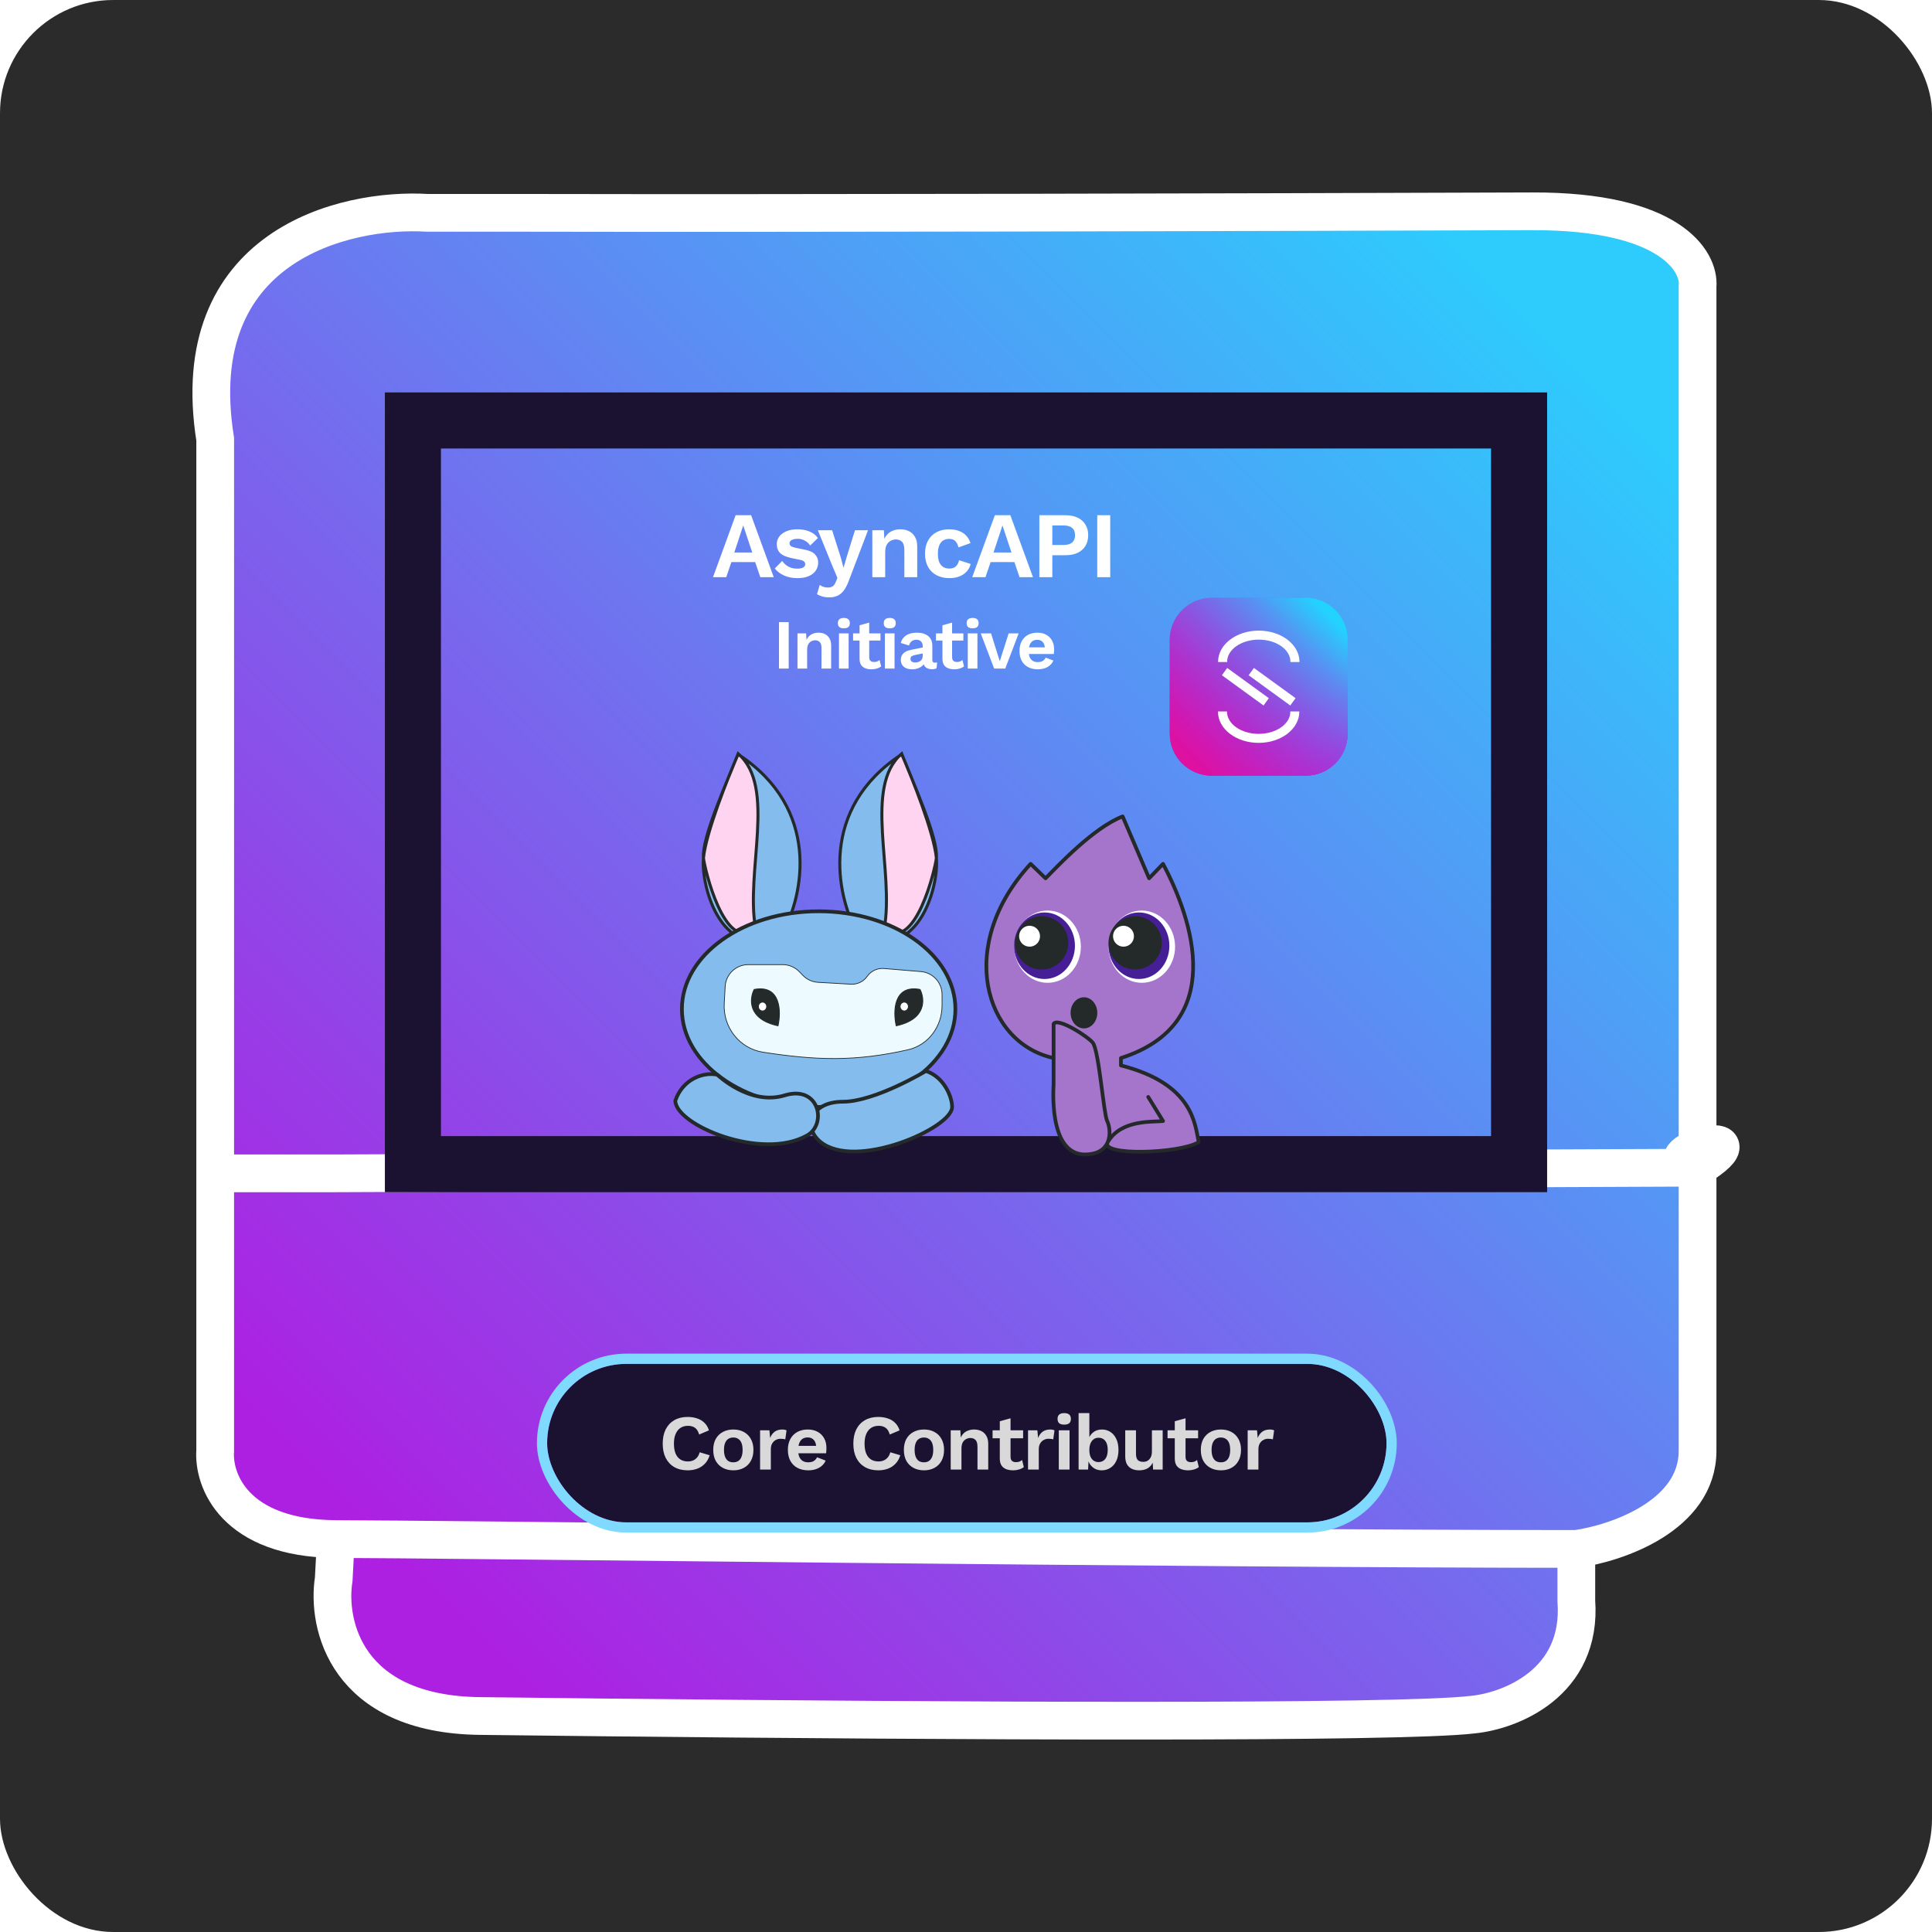 <svg width="512" height="512" viewBox="0 0 512 512" fill="none" xmlns="http://www.w3.org/2000/svg">
<rect width="512" height="512" rx="30" fill="#2B2B2B"/>
<path d="M158 411V405L163.5 408L158 411Z" stroke="black"/>
<path d="M157.573 405.067L157.5 411.067L152.037 408L157.573 405.067Z" stroke="black"/>
<path d="M157.927 411.005L158.074 405.007L163.499 408.14L157.927 411.005Z" stroke="black"/>
<path d="M113.326 56.404H139.062C209.729 56.554 326.582 56.27 406.072 56.001C442.532 55.887 450.463 69.197 449.871 75.866V309.448V384.475C449.871 401.681 428.452 408.983 417.743 410.484V424.25C419.358 446.067 400.135 453.435 390.322 454.393C387.935 454.683 383.988 454.928 378.728 455.132C336.53 456.768 209.877 455.77 127.266 454.76C91.665 454.366 86.549 430.414 88.442 418.487C88.687 414.319 88.883 410.478 88.883 407.863C62.037 407.646 56.461 392.181 57.028 384.475V310.947V116.38C48.879 65.162 91.164 55.055 113.326 56.404Z" fill="url(#paint0_linear_3861_504)"/>
<path d="M449.871 309.448C434.399 306.438 469.474 297.052 449.871 309.448ZM449.871 309.448L88.883 310.947H57.028M449.871 309.448V75.866C450.463 69.197 442.532 55.887 406.072 56.001C326.582 56.27 209.729 56.554 139.062 56.404H113.326C91.164 55.055 48.879 65.162 57.028 116.38V310.947M449.871 309.448V384.475C449.871 401.681 428.452 408.983 417.743 410.484M417.743 410.484C317.605 410.484 112.77 407.863 88.883 407.863M417.743 410.484V424.25C419.358 446.067 400.135 453.435 390.322 454.393C387.935 454.683 383.988 454.928 378.728 455.132C336.53 456.768 209.877 455.77 127.266 454.76C91.665 454.366 86.549 430.414 88.442 418.487C88.687 414.319 88.883 410.478 88.883 407.863M88.883 407.863C62.037 407.646 56.461 392.181 57.028 384.475V310.947" stroke="white" stroke-width="10"/>
<rect x="109.428" y="111.428" width="293.145" height="197.08" stroke="#1B1130" stroke-width="14.855"/>
<path d="M297.062 280.391V282.355C316.393 287.266 316.687 298.167 317.67 302.684C312.774 305.66 292.352 306.384 293.451 302.93C292.833 304.211 291.661 305.295 289.623 305.729C278.177 308.166 279.06 290.349 279.21 287.331L279.213 287.266V280.391C260.848 276.364 253.285 250.437 273.123 228.929L277.084 232.759C280.03 229.813 289.655 219.403 297.511 216.358L304.526 232.759L308.216 228.929C316.089 243.759 325.321 271.356 297.062 280.391Z" fill="#A574CB"/>
<path d="M279.213 287.266L279.213 280.391C260.848 276.364 253.285 250.437 273.123 228.929L277.084 232.759C280.03 229.813 289.655 219.403 297.511 216.358L304.526 232.759L308.216 228.929C316.089 243.759 325.321 271.356 297.062 280.391V282.355C316.393 287.266 316.687 298.167 317.67 302.684C312.661 305.729 291.401 306.416 293.562 302.684C297.126 296.529 305.728 297.414 308.216 297.087L304.288 290.703M279.213 287.266C279.074 290.081 278.091 308.184 289.623 305.729C294.973 304.59 294.355 298.972 293.412 297.087C292.469 295.201 291.259 278.59 289.623 276.364C288.452 274.793 280.244 269.47 279.213 271.356V287.266Z" stroke="#242929" stroke-width="0.982" stroke-linecap="round" stroke-linejoin="round"/>
<ellipse cx="302.588" cy="250.88" rx="8.82" ry="9.576" fill="white"/>
<ellipse cx="301.832" cy="250.628" rx="8.064" ry="8.82" fill="#461E96"/>
<ellipse cx="300.823" cy="249.872" rx="7.056" ry="7.056" fill="#242929"/>
<ellipse cx="297.736" cy="248.108" rx="2.772" ry="2.772" fill="white"/>
<ellipse cx="8.82" cy="9.576" rx="8.82" ry="9.576" transform="matrix(-1 0 0 1 286.441 241.304)" fill="white"/>
<ellipse cx="8.064" cy="8.82" rx="8.064" ry="8.82" transform="matrix(-1 0 0 1 284.872 241.808)" fill="#461E96"/>
<ellipse cx="7.056" cy="7.056" rx="7.056" ry="7.056" transform="matrix(-1 0 0 1 283.101 242.816)" fill="#242929"/>
<ellipse cx="2.772" cy="2.772" rx="2.772" ry="2.772" transform="matrix(-1 0 0 1 275.619 245.336)" fill="white"/>
<ellipse cx="287.258" cy="268.41" rx="3.536" ry="4.125" fill="#242929"/>
<path d="M195.598 199.892C217.753 214.416 212.792 237.337 207.542 246.981C191.662 256.371 185.66 235.075 186.427 227.369C187.096 220.654 192.82 206.253 195.598 199.892Z" fill="#84BCEE"/>
<path d="M195.627 199.742C205.832 208.547 197.492 230.896 200.242 246.122C191.964 252.774 186.656 229.894 186.427 227.369C185.954 222.146 192.378 207.879 195.627 199.742Z" fill="#FFD4F0"/>
<path d="M186.427 227.369C185.66 235.075 191.662 256.371 207.542 246.981C212.792 237.337 217.753 214.416 195.598 199.892C192.82 206.253 187.096 220.654 186.427 227.369ZM186.427 227.369C186.656 229.894 191.964 252.774 200.242 246.122C197.492 230.896 205.832 208.547 195.627 199.742C192.378 207.879 185.954 222.146 186.427 227.369Z" stroke="#242929" stroke-width="0.795"/>
<path d="M238.977 199.892C216.822 214.416 221.783 237.337 227.032 246.981C242.913 256.371 248.915 235.075 248.147 227.369C247.479 220.654 241.755 206.253 238.977 199.892Z" fill="#84BCEE"/>
<path d="M238.948 199.742C228.743 208.547 237.083 230.896 234.333 246.122C242.611 252.774 247.918 229.894 248.147 227.369C248.621 222.146 242.197 207.879 238.948 199.742Z" fill="#FFD4F0"/>
<path d="M248.147 227.369C248.915 235.075 242.913 256.371 227.032 246.981C221.783 237.337 216.822 214.416 238.977 199.892C241.755 206.253 247.479 220.654 248.147 227.369ZM248.147 227.369C247.918 229.894 242.611 252.774 234.333 246.122C237.083 230.896 228.743 208.547 238.948 199.742C242.197 207.879 248.621 222.146 248.147 227.369Z" stroke="#242929" stroke-width="0.795"/>
<ellipse cx="36.239" cy="25.927" rx="36.239" ry="25.927" transform="matrix(-1 0 0 1 253.189 241.5)" fill="#84BCEE" stroke="#242929" stroke-width="0.982"/>
<path d="M249.654 263.566C249.654 260.389 247.218 257.742 244.052 257.478L234.26 256.662C232.516 256.517 230.826 257.307 229.819 258.737V258.737C228.838 260.13 227.208 260.918 225.507 260.822L216.807 260.327C215.27 260.24 213.823 259.575 212.754 258.467L211.835 257.512C210.683 256.317 209.095 255.642 207.435 255.642H198.279C195.036 255.642 192.358 258.176 192.179 261.414L191.928 265.943C191.579 272.25 195.978 277.882 202.22 278.847C216.109 280.995 226.609 281.386 240.638 278.197C246.034 276.97 249.654 272.013 249.654 266.48V263.566Z" fill="#EDFAFF" stroke="#242929" stroke-width="0.196"/>
<path d="M206.179 271.844C207.022 268.074 206.938 260.873 199.861 262.223C198.598 264.699 198.092 270.089 206.179 271.844Z" fill="#242929" stroke="#242929" stroke-width="0.236"/>
<ellipse cx="1.106" cy="1.182" rx="1.106" ry="1.182" transform="matrix(-1 0 0 1 203.188 265.562)" fill="white" stroke="#242929" stroke-width="0.236"/>
<path d="M237.506 271.844C236.664 268.074 236.748 260.873 243.824 262.223C245.088 264.699 245.593 270.089 237.506 271.844Z" fill="#242929" stroke="#242929" stroke-width="0.236"/>
<ellipse cx="239.637" cy="266.743" rx="1.106" ry="1.182" fill="white" stroke="#242929" stroke-width="0.236"/>
<path d="M217.387 302.58C226.695 310.247 252.32 298.965 252.319 293.367C252.319 290.605 250.095 285.339 245.377 283.828C245.377 283.828 231.9 291.966 223.357 291.966C214.814 291.966 212.688 298.709 217.387 302.58Z" fill="#84BCEE" stroke="#242929" stroke-width="0.982" stroke-linejoin="round"/>
<path d="M213.9 300.899C201.751 307.732 178.969 298.069 178.969 291.685C180.914 285.989 186.356 284.025 190.087 284.811C190.087 284.811 198.702 293.109 207.931 290.285C217.16 287.461 219.208 297.914 213.9 300.899Z" fill="#84BCEE" stroke="#242929" stroke-width="0.982" stroke-linejoin="round"/>
<path d="M205.053 152.964H201.494L200.125 148.957H193.828L192.46 152.964H188.95L194.948 136.537H199.055L205.053 152.964ZM194.6 146.418H199.354L196.964 139.25L194.6 146.418ZM211.3 153.213C210.039 153.213 208.885 152.989 207.84 152.541C206.811 152.093 205.973 151.462 205.326 150.649L207.293 148.658C207.691 149.255 208.222 149.745 208.885 150.126C209.549 150.508 210.337 150.699 211.25 150.699C211.897 150.699 212.411 150.608 212.793 150.425C213.191 150.226 213.39 149.919 213.39 149.504C213.39 149.239 213.299 149.015 213.117 148.832C212.934 148.633 212.569 148.475 212.021 148.359L209.831 147.911C208.388 147.613 207.359 147.165 206.745 146.567C206.148 145.953 205.849 145.165 205.849 144.203C205.849 143.522 206.048 142.884 206.446 142.286C206.861 141.689 207.475 141.208 208.288 140.843C209.101 140.461 210.113 140.27 211.325 140.27C212.569 140.27 213.647 140.469 214.56 140.868C215.489 141.249 216.219 141.822 216.75 142.585L214.709 144.576C214.344 143.995 213.863 143.556 213.266 143.257C212.685 142.942 212.071 142.784 211.424 142.784C210.959 142.784 210.561 142.834 210.229 142.933C209.898 143.033 209.649 143.174 209.483 143.357C209.317 143.522 209.234 143.738 209.234 144.004C209.234 144.269 209.35 144.501 209.582 144.701C209.815 144.883 210.238 145.041 210.852 145.173L213.39 145.696C214.618 145.945 215.498 146.368 216.029 146.965C216.559 147.546 216.825 148.251 216.825 149.081C216.825 149.877 216.609 150.591 216.178 151.221C215.763 151.835 215.141 152.325 214.311 152.69C213.498 153.038 212.494 153.213 211.3 153.213ZM230.033 140.519L225.006 153.735C224.608 154.864 224.16 155.76 223.662 156.423C223.181 157.087 222.616 157.568 221.969 157.867C221.339 158.165 220.584 158.315 219.704 158.315C219.057 158.315 218.46 158.232 217.912 158.066C217.382 157.917 216.917 157.717 216.519 157.469L217.24 155.005C217.556 155.253 217.888 155.428 218.236 155.527C218.584 155.643 218.983 155.701 219.431 155.701C219.895 155.701 220.294 155.602 220.625 155.403C220.974 155.204 221.264 154.805 221.496 154.208L221.92 153.138L220.551 149.902L216.743 140.519H220.526L222.89 147.986L223.537 150.475L224.309 147.837L226.574 140.519H230.033ZM231.176 152.964V140.519H234.237L234.436 144.253L234.013 143.854C234.212 143.041 234.527 142.369 234.959 141.838C235.39 141.307 235.913 140.917 236.527 140.669C237.157 140.403 237.846 140.27 238.593 140.27C239.455 140.27 240.219 140.436 240.882 140.768C241.563 141.1 242.094 141.606 242.475 142.286C242.874 142.95 243.073 143.788 243.073 144.8V152.964H239.663V145.771C239.663 144.709 239.455 143.979 239.041 143.581C238.626 143.166 238.087 142.958 237.423 142.958C236.958 142.958 236.502 143.074 236.054 143.307C235.623 143.522 235.266 143.879 234.984 144.377C234.718 144.875 234.586 145.538 234.586 146.368V152.964H231.176ZM251.489 140.27C252.6 140.27 253.538 140.436 254.301 140.768C255.081 141.083 255.703 141.523 256.168 142.087C256.649 142.635 256.989 143.249 257.188 143.929L254.002 145.074C253.836 144.327 253.554 143.763 253.156 143.381C252.758 143 252.219 142.809 251.538 142.809C250.908 142.809 250.369 142.958 249.921 143.257C249.473 143.539 249.132 143.979 248.9 144.576C248.668 145.157 248.552 145.887 248.552 146.766C248.552 147.646 248.668 148.376 248.9 148.957C249.149 149.537 249.497 149.969 249.945 150.251C250.41 150.533 250.949 150.674 251.563 150.674C252.061 150.674 252.484 150.591 252.833 150.425C253.181 150.242 253.463 149.985 253.679 149.653C253.911 149.322 254.069 148.923 254.152 148.459L257.238 149.454C257.055 150.201 256.715 150.856 256.217 151.421C255.72 151.985 255.081 152.424 254.301 152.74C253.521 153.055 252.617 153.213 251.588 153.213C250.311 153.213 249.182 152.955 248.203 152.441C247.224 151.927 246.469 151.188 245.938 150.226C245.407 149.264 245.142 148.102 245.142 146.741C245.142 145.381 245.407 144.219 245.938 143.257C246.469 142.295 247.216 141.556 248.178 141.042C249.141 140.528 250.244 140.27 251.489 140.27ZM273.751 152.964H270.191L268.823 148.957H262.526L261.157 152.964H257.647L263.646 136.537H267.752L273.751 152.964ZM263.297 146.418H268.051L265.662 139.25L263.297 146.418ZM282.335 136.537C283.596 136.537 284.674 136.753 285.57 137.184C286.466 137.599 287.155 138.205 287.636 139.001C288.134 139.781 288.383 140.727 288.383 141.838C288.383 142.95 288.134 143.904 287.636 144.701C287.155 145.48 286.466 146.086 285.57 146.517C284.674 146.932 283.596 147.14 282.335 147.14H278.875V152.964H275.44V136.537H282.335ZM281.812 144.427C282.841 144.427 283.612 144.211 284.127 143.78C284.641 143.332 284.898 142.685 284.898 141.838C284.898 140.976 284.641 140.328 284.127 139.897C283.612 139.466 282.841 139.25 281.812 139.25H278.875V144.427H281.812ZM294.219 136.537V152.964H290.784V136.537H294.219Z" fill="white"/>
<path d="M209.015 164.866V177.186H206.439V164.866H209.015ZM211.342 177.186V167.853H213.638L213.787 170.653L213.47 170.354C213.619 169.744 213.856 169.24 214.179 168.842C214.503 168.444 214.895 168.151 215.355 167.965C215.828 167.765 216.344 167.666 216.904 167.666C217.552 167.666 218.124 167.79 218.622 168.039C219.132 168.288 219.53 168.668 219.816 169.178C220.115 169.676 220.264 170.304 220.264 171.063V177.186H217.707V171.791C217.707 170.995 217.552 170.447 217.24 170.149C216.929 169.837 216.525 169.682 216.027 169.682C215.679 169.682 215.336 169.769 215 169.943C214.677 170.105 214.409 170.373 214.198 170.746C213.999 171.119 213.899 171.617 213.899 172.239V177.186H211.342ZM223.627 166.509C223.092 166.509 222.694 166.397 222.432 166.173C222.171 165.936 222.04 165.594 222.04 165.146C222.04 164.685 222.171 164.343 222.432 164.119C222.694 163.883 223.092 163.765 223.627 163.765C224.162 163.765 224.56 163.883 224.822 164.119C225.083 164.343 225.214 164.685 225.214 165.146C225.214 165.594 225.083 165.936 224.822 166.173C224.56 166.397 224.162 166.509 223.627 166.509ZM224.896 167.853V177.186H222.339V167.853H224.896ZM230.351 164.997V174.143C230.351 174.591 230.463 174.921 230.687 175.133C230.924 175.332 231.241 175.431 231.639 175.431C231.95 175.431 232.224 175.388 232.461 175.301C232.697 175.201 232.909 175.07 233.095 174.909L233.506 176.607C233.207 176.844 232.834 177.03 232.386 177.167C231.938 177.304 231.465 177.373 230.967 177.373C230.345 177.373 229.791 177.279 229.306 177.093C228.833 176.906 228.46 176.607 228.186 176.197C227.925 175.786 227.794 175.238 227.794 174.554V165.706L230.351 164.997ZM233.338 167.853V169.757H226.077V167.853H233.338ZM235.796 166.509C235.261 166.509 234.863 166.397 234.601 166.173C234.34 165.936 234.209 165.594 234.209 165.146C234.209 164.685 234.34 164.343 234.601 164.119C234.863 163.883 235.261 163.765 235.796 163.765C236.331 163.765 236.729 163.883 236.991 164.119C237.252 164.343 237.383 164.685 237.383 165.146C237.383 165.594 237.252 165.936 236.991 166.173C236.729 166.397 236.331 166.509 235.796 166.509ZM237.065 167.853V177.186H234.508V167.853H237.065ZM244.536 171.231C244.536 170.696 244.381 170.279 244.07 169.981C243.771 169.682 243.373 169.533 242.875 169.533C242.415 169.533 242.01 169.651 241.662 169.887C241.313 170.124 241.058 170.516 240.896 171.063L238.712 170.391C238.924 169.57 239.384 168.91 240.094 168.413C240.815 167.915 241.78 167.666 242.987 167.666C243.808 167.666 244.524 167.797 245.134 168.058C245.743 168.307 246.216 168.686 246.552 169.197C246.901 169.707 247.075 170.348 247.075 171.119V174.909C247.075 175.381 247.299 175.618 247.747 175.618C247.959 175.618 248.158 175.587 248.344 175.525L248.195 177.111C247.871 177.273 247.467 177.354 246.982 177.354C246.546 177.354 246.154 177.279 245.806 177.13C245.457 176.981 245.183 176.757 244.984 176.458C244.785 176.147 244.686 175.761 244.686 175.301V175.226L245.134 175.151C245.059 175.624 244.854 176.029 244.518 176.365C244.182 176.688 243.771 176.937 243.286 177.111C242.813 177.285 242.321 177.373 241.811 177.373C241.176 177.373 240.629 177.279 240.168 177.093C239.708 176.893 239.353 176.607 239.104 176.234C238.855 175.861 238.731 175.4 238.731 174.853C238.731 174.156 238.955 173.589 239.403 173.154C239.851 172.706 240.492 172.401 241.326 172.239L244.835 171.53L244.816 173.117L242.576 173.565C242.153 173.652 241.83 173.77 241.606 173.919C241.394 174.056 241.288 174.286 241.288 174.61C241.288 174.921 241.4 175.157 241.624 175.319C241.861 175.481 242.141 175.562 242.464 175.562C242.726 175.562 242.981 175.531 243.23 175.469C243.479 175.406 243.703 175.307 243.902 175.17C244.101 175.033 244.256 174.846 244.368 174.61C244.48 174.373 244.536 174.087 244.536 173.751V171.231ZM252.315 164.997V174.143C252.315 174.591 252.427 174.921 252.651 175.133C252.887 175.332 253.204 175.431 253.603 175.431C253.914 175.431 254.187 175.388 254.424 175.301C254.66 175.201 254.872 175.07 255.059 174.909L255.469 176.607C255.171 176.844 254.797 177.03 254.349 177.167C253.901 177.304 253.428 177.373 252.931 177.373C252.308 177.373 251.755 177.279 251.269 177.093C250.796 176.906 250.423 176.607 250.149 176.197C249.888 175.786 249.757 175.238 249.757 174.554V165.706L252.315 164.997ZM255.301 167.853V169.757H248.04V167.853H255.301ZM257.759 166.509C257.224 166.509 256.826 166.397 256.565 166.173C256.303 165.936 256.173 165.594 256.173 165.146C256.173 164.685 256.303 164.343 256.565 164.119C256.826 163.883 257.224 163.765 257.759 163.765C258.294 163.765 258.693 163.883 258.954 164.119C259.215 164.343 259.346 164.685 259.346 165.146C259.346 165.594 259.215 165.936 258.954 166.173C258.693 166.397 258.294 166.509 257.759 166.509ZM259.029 167.853V177.186H256.471V167.853H259.029ZM267.302 167.853H269.953L266.406 177.186H263.457L259.91 167.853H262.636L264.95 175.226L267.302 167.853ZM275.031 177.373C274.048 177.373 273.189 177.18 272.455 176.794C271.733 176.408 271.173 175.854 270.775 175.133C270.377 174.411 270.178 173.54 270.178 172.519C270.178 171.499 270.377 170.628 270.775 169.906C271.173 169.184 271.727 168.63 272.436 168.245C273.158 167.859 273.979 167.666 274.9 167.666C275.846 167.666 276.649 167.859 277.308 168.245C277.968 168.618 278.472 169.134 278.82 169.794C279.169 170.441 279.343 171.181 279.343 172.015C279.343 172.264 279.337 172.501 279.324 172.725C279.312 172.949 279.293 173.148 279.268 173.322H271.82V171.549H278.148L276.916 171.997C276.916 171.213 276.736 170.609 276.375 170.186C276.027 169.763 275.529 169.551 274.882 169.551C274.409 169.551 273.998 169.663 273.65 169.887C273.314 170.111 273.059 170.447 272.884 170.895C272.71 171.331 272.623 171.885 272.623 172.557C272.623 173.216 272.716 173.764 272.903 174.199C273.102 174.622 273.376 174.94 273.724 175.151C274.085 175.363 274.515 175.469 275.012 175.469C275.56 175.469 276.002 175.363 276.338 175.151C276.674 174.94 276.935 174.647 277.122 174.274L279.156 175.058C278.957 175.543 278.652 175.96 278.242 176.309C277.843 176.657 277.364 176.925 276.804 177.111C276.257 177.285 275.666 177.373 275.031 177.373Z" fill="white"/>
<g filter="url(#filter0_d_3861_504)">
<path d="M345.998 131H321.152C314.993 131 310 135.993 310 142.152V166.998C310 173.157 314.993 178.15 321.152 178.15H345.998C352.157 178.15 357.15 173.157 357.15 166.998V142.152C357.15 135.993 352.157 131 345.998 131Z" fill="url(#paint1_linear_3861_504)"/>
<path d="M345.998 131H321.152C314.993 131 310 135.993 310 142.152V166.998C310 173.157 314.993 178.15 321.152 178.15H345.998C352.157 178.15 357.15 173.157 357.15 166.998V142.152C357.15 135.993 352.157 131 345.998 131Z" fill="url(#paint2_linear_3861_504)"/>
<path d="M345.998 131H321.152C314.993 131 310 135.993 310 142.152V166.998C310 173.157 314.993 178.15 321.152 178.15H345.998C352.157 178.15 357.15 173.157 357.15 166.998V142.152C357.15 135.993 352.157 131 345.998 131Z" fill="url(#paint3_linear_3861_504)"/>
<path d="M345.998 131H321.152C314.993 131 310 135.993 310 142.152V166.998C310 173.157 314.993 178.15 321.152 178.15H345.998C352.157 178.15 357.15 173.157 357.15 166.998V142.152C357.15 135.993 352.157 131 345.998 131Z" fill="url(#paint4_linear_3861_504)"/>
<path d="M325.219 149.593L323.816 151.527L334.776 159.482L334.851 159.537L336.254 157.603L325.294 149.648L325.219 149.593Z" fill="white"/>
<path d="M332.379 149.648L332.304 149.593L330.901 151.527L341.861 159.482L341.936 159.537L343.339 157.603L332.379 149.648Z" fill="white"/>
<path d="M333.584 139.696C327.642 139.696 322.809 143.39 322.809 147.928V148.021H325.205V147.928C325.205 144.707 328.97 142.085 333.591 142.085C338.211 142.085 341.977 144.707 341.977 147.928V148.021H344.373V147.928C344.359 143.39 339.526 139.696 333.584 139.696Z" fill="white"/>
<path d="M341.95 161.216C341.95 164.437 338.185 167.059 333.561 167.059C328.936 167.059 325.175 164.437 325.175 161.216V161.124H322.779V161.216C322.779 165.755 327.612 169.448 333.554 169.448C339.496 169.448 344.329 165.755 344.329 161.216V161.124H341.933L341.95 161.216Z" fill="white"/>
</g>
<g filter="url(#filter1_d_3861_504)">
<rect x="145" y="342" width="222.444" height="42" rx="21" fill="#1B1130"/>
<rect x="143.645" y="340.645" width="225.154" height="44.71" rx="22.355" stroke="#80D9FF" stroke-width="2.71"/>
<path d="M188.066 366.213C187.802 367.101 187.386 367.843 186.817 368.44C186.249 369.036 185.576 369.48 184.799 369.771C184.023 370.062 183.17 370.208 182.24 370.208C180.881 370.208 179.702 369.924 178.703 369.355C177.718 368.786 176.956 367.975 176.415 366.921C175.888 365.867 175.624 364.604 175.624 363.134C175.624 361.664 175.888 360.402 176.415 359.347C176.956 358.293 177.718 357.482 178.703 356.913C179.702 356.345 180.867 356.06 182.199 356.06C183.142 356.06 183.995 356.192 184.758 356.456C185.521 356.705 186.166 357.094 186.693 357.621C187.234 358.148 187.629 358.813 187.879 359.618L185.278 360.721C185.042 359.888 184.681 359.299 184.196 358.952C183.71 358.592 183.086 358.411 182.323 358.411C181.574 358.411 180.916 358.592 180.347 358.952C179.792 359.313 179.362 359.847 179.057 360.554C178.752 361.248 178.599 362.108 178.599 363.134C178.599 364.147 178.738 365.007 179.015 365.714C179.307 366.421 179.73 366.955 180.284 367.316C180.839 367.677 181.519 367.857 182.323 367.857C183.072 367.857 183.717 367.656 184.258 367.254C184.813 366.851 185.202 366.241 185.423 365.423L188.066 366.213ZM194.341 359.389C195.395 359.389 196.318 359.604 197.108 360.034C197.913 360.464 198.537 361.081 198.981 361.886C199.439 362.69 199.667 363.661 199.667 364.799C199.667 365.922 199.439 366.893 198.981 367.711C198.537 368.516 197.913 369.133 197.108 369.563C196.318 369.993 195.395 370.208 194.341 370.208C193.301 370.208 192.378 369.993 191.574 369.563C190.769 369.133 190.138 368.516 189.681 367.711C189.237 366.893 189.015 365.922 189.015 364.799C189.015 363.661 189.237 362.69 189.681 361.886C190.138 361.081 190.769 360.464 191.574 360.034C192.378 359.604 193.301 359.389 194.341 359.389ZM194.341 361.511C193.814 361.511 193.363 361.636 192.989 361.886C192.628 362.122 192.351 362.482 192.157 362.968C191.962 363.453 191.865 364.063 191.865 364.799C191.865 365.534 191.962 366.144 192.157 366.629C192.351 367.115 192.628 367.483 192.989 367.732C193.363 367.968 193.814 368.086 194.341 368.086C194.854 368.086 195.291 367.968 195.652 367.732C196.026 367.483 196.311 367.115 196.505 366.629C196.699 366.144 196.796 365.534 196.796 364.799C196.796 364.063 196.699 363.453 196.505 362.968C196.311 362.482 196.026 362.122 195.652 361.886C195.291 361.636 194.854 361.511 194.341 361.511ZM201.428 370V359.597H203.904L204.091 361.636C204.369 360.915 204.771 360.36 205.298 359.972C205.839 359.583 206.512 359.389 207.316 359.389C207.552 359.389 207.767 359.41 207.961 359.452C208.155 359.493 208.315 359.549 208.44 359.618L208.107 362.011C207.968 361.955 207.795 361.914 207.587 361.886C207.393 361.858 207.136 361.844 206.817 361.844C206.401 361.844 205.999 361.948 205.61 362.156C205.222 362.35 204.903 362.656 204.653 363.072C204.403 363.474 204.279 363.987 204.279 364.611V370H201.428ZM214.205 370.208C213.109 370.208 212.152 369.993 211.334 369.563C210.53 369.133 209.905 368.516 209.461 367.711C209.018 366.907 208.796 365.936 208.796 364.799C208.796 363.661 209.018 362.69 209.461 361.886C209.905 361.081 210.523 360.464 211.313 360.034C212.118 359.604 213.033 359.389 214.06 359.389C215.114 359.389 216.008 359.604 216.743 360.034C217.479 360.45 218.04 361.026 218.429 361.761C218.817 362.482 219.011 363.308 219.011 364.237C219.011 364.514 219.004 364.778 218.99 365.027C218.977 365.277 218.956 365.499 218.928 365.693H210.627V363.717H217.68L216.307 364.216C216.307 363.342 216.105 362.669 215.703 362.198C215.315 361.726 214.76 361.49 214.039 361.49C213.512 361.49 213.054 361.615 212.666 361.865C212.291 362.115 212.007 362.489 211.813 362.988C211.618 363.474 211.521 364.091 211.521 364.84C211.521 365.575 211.625 366.186 211.833 366.671C212.055 367.143 212.36 367.496 212.749 367.732C213.151 367.968 213.63 368.086 214.184 368.086C214.795 368.086 215.287 367.968 215.662 367.732C216.036 367.496 216.327 367.17 216.535 366.754L218.803 367.628C218.581 368.169 218.241 368.634 217.784 369.022C217.34 369.411 216.806 369.709 216.182 369.917C215.571 370.111 214.913 370.208 214.205 370.208ZM238.585 366.213C238.321 367.101 237.905 367.843 237.336 368.44C236.768 369.036 236.095 369.48 235.318 369.771C234.541 370.062 233.688 370.208 232.759 370.208C231.4 370.208 230.221 369.924 229.222 369.355C228.237 368.786 227.474 367.975 226.933 366.921C226.406 365.867 226.143 364.604 226.143 363.134C226.143 361.664 226.406 360.402 226.933 359.347C227.474 358.293 228.237 357.482 229.222 356.913C230.221 356.345 231.386 356.06 232.717 356.06C233.661 356.06 234.514 356.192 235.276 356.456C236.039 356.705 236.684 357.094 237.211 357.621C237.752 358.148 238.148 358.813 238.397 359.618L235.797 360.721C235.561 359.888 235.2 359.299 234.715 358.952C234.229 358.592 233.605 358.411 232.842 358.411C232.093 358.411 231.434 358.592 230.866 358.952C230.311 359.313 229.881 359.847 229.576 360.554C229.271 361.248 229.118 362.108 229.118 363.134C229.118 364.147 229.257 365.007 229.534 365.714C229.825 366.421 230.248 366.955 230.803 367.316C231.358 367.677 232.038 367.857 232.842 367.857C233.591 367.857 234.236 367.656 234.777 367.254C235.332 366.851 235.72 366.241 235.942 365.423L238.585 366.213ZM244.86 359.389C245.914 359.389 246.836 359.604 247.627 360.034C248.432 360.464 249.056 361.081 249.5 361.886C249.957 362.69 250.186 363.661 250.186 364.799C250.186 365.922 249.957 366.893 249.5 367.711C249.056 368.516 248.432 369.133 247.627 369.563C246.836 369.993 245.914 370.208 244.86 370.208C243.82 370.208 242.897 369.993 242.093 369.563C241.288 369.133 240.657 368.516 240.199 367.711C239.756 366.893 239.534 365.922 239.534 364.799C239.534 363.661 239.756 362.69 240.199 361.886C240.657 361.081 241.288 360.464 242.093 360.034C242.897 359.604 243.82 359.389 244.86 359.389ZM244.86 361.511C244.333 361.511 243.882 361.636 243.508 361.886C243.147 362.122 242.87 362.482 242.675 362.968C242.481 363.453 242.384 364.063 242.384 364.799C242.384 365.534 242.481 366.144 242.675 366.629C242.87 367.115 243.147 367.483 243.508 367.732C243.882 367.968 244.333 368.086 244.86 368.086C245.373 368.086 245.81 367.968 246.171 367.732C246.545 367.483 246.83 367.115 247.024 366.629C247.218 366.144 247.315 365.534 247.315 364.799C247.315 364.063 247.218 363.453 247.024 362.968C246.83 362.482 246.545 362.122 246.171 361.886C245.81 361.636 245.373 361.511 244.86 361.511ZM251.947 370V359.597H254.506L254.673 362.718L254.319 362.385C254.485 361.705 254.749 361.144 255.109 360.7C255.47 360.256 255.907 359.93 256.42 359.722C256.947 359.5 257.523 359.389 258.147 359.389C258.868 359.389 259.506 359.528 260.061 359.805C260.63 360.083 261.074 360.506 261.393 361.074C261.726 361.629 261.892 362.33 261.892 363.176V370H259.042V363.987C259.042 363.099 258.868 362.489 258.522 362.156C258.175 361.809 257.724 361.636 257.169 361.636C256.781 361.636 256.399 361.733 256.025 361.927C255.664 362.108 255.366 362.406 255.13 362.822C254.908 363.238 254.797 363.793 254.797 364.486V370H251.947ZM267.806 356.414V366.609C267.806 367.108 267.931 367.476 268.18 367.711C268.444 367.933 268.798 368.044 269.241 368.044C269.588 368.044 269.893 367.996 270.157 367.899C270.42 367.788 270.656 367.642 270.864 367.462L271.322 369.355C270.989 369.619 270.573 369.827 270.074 369.979C269.574 370.132 269.047 370.208 268.492 370.208C267.799 370.208 267.182 370.104 266.641 369.896C266.114 369.688 265.697 369.355 265.392 368.897C265.101 368.44 264.955 367.829 264.955 367.066V357.205L267.806 356.414ZM271.135 359.597V361.719H263.041V359.597H271.135ZM272.439 370V359.597H274.915L275.102 361.636C275.38 360.915 275.782 360.36 276.309 359.972C276.85 359.583 277.522 359.389 278.327 359.389C278.563 359.389 278.778 359.41 278.972 359.452C279.166 359.493 279.326 359.549 279.45 359.618L279.118 362.011C278.979 361.955 278.806 361.914 278.597 361.886C278.403 361.858 278.147 361.844 277.828 361.844C277.412 361.844 277.009 361.948 276.621 362.156C276.233 362.35 275.914 362.656 275.664 363.072C275.414 363.474 275.289 363.987 275.289 364.611V370H272.439ZM282.028 358.099C281.431 358.099 280.988 357.974 280.696 357.725C280.405 357.461 280.259 357.08 280.259 356.58C280.259 356.067 280.405 355.686 280.696 355.436C280.988 355.172 281.431 355.041 282.028 355.041C282.624 355.041 283.068 355.172 283.359 355.436C283.651 355.686 283.796 356.067 283.796 356.58C283.796 357.08 283.651 357.461 283.359 357.725C283.068 357.974 282.624 358.099 282.028 358.099ZM283.443 359.597V370H280.592V359.597H283.443ZM291.957 370.208C291.319 370.208 290.736 370.076 290.209 369.813C289.696 369.535 289.266 369.161 288.919 368.689C288.586 368.204 288.357 367.663 288.233 367.066L288.524 366.692L288.357 370H285.84V355.041H288.69V362.531L288.42 362.094C288.642 361.317 289.065 360.672 289.689 360.159C290.313 359.646 291.097 359.389 292.04 359.389C292.858 359.389 293.6 359.604 294.266 360.034C294.932 360.464 295.452 361.081 295.827 361.886C296.215 362.69 296.409 363.668 296.409 364.819C296.409 365.943 296.215 366.907 295.827 367.711C295.452 368.516 294.925 369.133 294.245 369.563C293.58 369.993 292.817 370.208 291.957 370.208ZM291.104 368.023C291.867 368.023 292.463 367.753 292.893 367.212C293.337 366.657 293.559 365.853 293.559 364.799C293.559 363.744 293.344 362.947 292.914 362.406C292.484 361.851 291.887 361.574 291.125 361.574C290.625 361.574 290.195 361.705 289.835 361.969C289.474 362.233 289.19 362.607 288.982 363.093C288.787 363.578 288.69 364.154 288.69 364.819C288.69 365.499 288.787 366.082 288.982 366.567C289.19 367.039 289.474 367.399 289.835 367.649C290.209 367.899 290.632 368.023 291.104 368.023ZM301.88 370.208C301.187 370.208 300.562 370.083 300.008 369.834C299.453 369.584 299.009 369.189 298.676 368.648C298.357 368.093 298.198 367.378 298.198 366.505V359.597H301.048V365.818C301.048 366.623 301.214 367.184 301.547 367.503C301.88 367.808 302.359 367.961 302.983 367.961C303.274 367.961 303.558 367.912 303.836 367.815C304.113 367.704 304.356 367.538 304.564 367.316C304.786 367.094 304.959 366.81 305.084 366.463C305.209 366.102 305.271 365.679 305.271 365.194V359.597H308.122V370H305.584L305.48 368.19C305.133 368.883 304.654 369.397 304.044 369.73C303.447 370.049 302.726 370.208 301.88 370.208ZM314.18 356.414V366.609C314.18 367.108 314.305 367.476 314.554 367.711C314.818 367.933 315.171 368.044 315.615 368.044C315.962 368.044 316.267 367.996 316.531 367.899C316.794 367.788 317.03 367.642 317.238 367.462L317.696 369.355C317.363 369.619 316.947 369.827 316.448 369.979C315.948 370.132 315.421 370.208 314.866 370.208C314.173 370.208 313.556 370.104 313.015 369.896C312.488 369.688 312.071 369.355 311.766 368.897C311.475 368.44 311.329 367.829 311.329 367.066V357.205L314.18 356.414ZM317.509 359.597V361.719H309.415V359.597H317.509ZM323.557 359.389C324.611 359.389 325.533 359.604 326.324 360.034C327.128 360.464 327.752 361.081 328.196 361.886C328.654 362.69 328.883 363.661 328.883 364.799C328.883 365.922 328.654 366.893 328.196 367.711C327.752 368.516 327.128 369.133 326.324 369.563C325.533 369.993 324.611 370.208 323.557 370.208C322.516 370.208 321.594 369.993 320.789 369.563C319.985 369.133 319.354 368.516 318.896 367.711C318.452 366.893 318.23 365.922 318.23 364.799C318.23 363.661 318.452 362.69 318.896 361.886C319.354 361.081 319.985 360.464 320.789 360.034C321.594 359.604 322.516 359.389 323.557 359.389ZM323.557 361.511C323.029 361.511 322.579 361.636 322.204 361.886C321.844 362.122 321.566 362.482 321.372 362.968C321.178 363.453 321.081 364.063 321.081 364.799C321.081 365.534 321.178 366.144 321.372 366.629C321.566 367.115 321.844 367.483 322.204 367.732C322.579 367.968 323.029 368.086 323.557 368.086C324.07 368.086 324.507 367.968 324.867 367.732C325.242 367.483 325.526 367.115 325.72 366.629C325.915 366.144 326.012 365.534 326.012 364.799C326.012 364.063 325.915 363.453 325.72 362.968C325.526 362.482 325.242 362.122 324.867 361.886C324.507 361.636 324.07 361.511 323.557 361.511ZM330.644 370V359.597H333.12L333.307 361.636C333.584 360.915 333.986 360.36 334.514 359.972C335.054 359.583 335.727 359.389 336.532 359.389C336.767 359.389 336.982 359.41 337.177 359.452C337.371 359.493 337.53 359.549 337.655 359.618L337.322 362.011C337.184 361.955 337.01 361.914 336.802 361.886C336.608 361.858 336.351 361.844 336.032 361.844C335.616 361.844 335.214 361.948 334.826 362.156C334.437 362.35 334.118 362.656 333.869 363.072C333.619 363.474 333.494 363.987 333.494 364.611V370H330.644Z" fill="#D9D9D9"/>
</g>
<defs>
<filter id="filter0_d_3861_504" x="282.579" y="131" width="101.992" height="101.992" filterUnits="userSpaceOnUse" color-interpolation-filters="sRGB">
<feFlood flood-opacity="0" result="BackgroundImageFix"/>
<feColorMatrix in="SourceAlpha" type="matrix" values="0 0 0 0 0 0 0 0 0 0 0 0 0 0 0 0 0 0 127 0" result="hardAlpha"/>
<feOffset dy="27.421"/>
<feGaussianBlur stdDeviation="13.711"/>
<feComposite in2="hardAlpha" operator="out"/>
<feColorMatrix type="matrix" values="0 0 0 0 0 0 0 0 0 0 0 0 0 0 0 0 0 0 0.25 0"/>
<feBlend mode="normal" in2="BackgroundImageFix" result="effect1_dropShadow_3861_504"/>
<feBlend mode="normal" in="SourceGraphic" in2="effect1_dropShadow_3861_504" result="shape"/>
</filter>
<filter id="filter1_d_3861_504" x="94.068" y="310.513" width="324.308" height="143.864" filterUnits="userSpaceOnUse" color-interpolation-filters="sRGB">
<feFlood flood-opacity="0" result="BackgroundImageFix"/>
<feColorMatrix in="SourceAlpha" type="matrix" values="0 0 0 0 0 0 0 0 0 0 0 0 0 0 0 0 0 0 127 0" result="hardAlpha"/>
<feMorphology radius="9.333" operator="dilate" in="SourceAlpha" result="effect1_dropShadow_3861_504"/>
<feOffset dy="19.444"/>
<feGaussianBlur stdDeviation="19.444"/>
<feComposite in2="hardAlpha" operator="out"/>
<feColorMatrix type="matrix" values="0 0 0 0 0.106 0 0 0 0 0.067 0 0 0 0 0.188 0 0 0 0.29 0"/>
<feBlend mode="normal" in2="BackgroundImageFix" result="effect1_dropShadow_3861_504"/>
<feBlend mode="normal" in="SourceGraphic" in2="effect1_dropShadow_3861_504" result="shape"/>
</filter>
<linearGradient id="paint0_linear_3861_504" x1="418.57" y1="93.401" x2="102.345" y2="409.655" gradientUnits="userSpaceOnUse">
<stop stop-color="#2DCCFD"/>
<stop offset="1" stop-color="#AD20E2"/>
</linearGradient>
<linearGradient id="paint1_linear_3861_504" x1="352.738" y1="135.409" x2="315.463" y2="172.687" gradientUnits="userSpaceOnUse">
<stop stop-color="#2DCCFD"/>
<stop offset="1" stop-color="#AD20E2"/>
</linearGradient>
<linearGradient id="paint2_linear_3861_504" x1="352.738" y1="173.738" x2="315.459" y2="136.459" gradientUnits="userSpaceOnUse">
<stop stop-color="#A829E2"/>
<stop offset="0.05" stop-color="#A829E2" stop-opacity="0.84"/>
<stop offset="0.11" stop-color="#A829E2" stop-opacity="0.67"/>
<stop offset="0.18" stop-color="#A829E2" stop-opacity="0.51"/>
<stop offset="0.25" stop-color="#A829E2" stop-opacity="0.38"/>
<stop offset="0.33" stop-color="#A829E2" stop-opacity="0.28"/>
<stop offset="0.43" stop-color="#A829E2" stop-opacity="0.2"/>
<stop offset="0.54" stop-color="#A829E2" stop-opacity="0.14"/>
<stop offset="0.68" stop-color="#A829E2" stop-opacity="0.11"/>
<stop offset="1" stop-color="#A829E2" stop-opacity="0.1"/>
</linearGradient>
<linearGradient id="paint3_linear_3861_504" x1="314.412" y1="173.738" x2="351.687" y2="136.459" gradientUnits="userSpaceOnUse">
<stop stop-color="#E50E99"/>
<stop offset="1" stop-color="#A829E2" stop-opacity="0.1"/>
</linearGradient>
<linearGradient id="paint4_linear_3861_504" x1="352.738" y1="135.412" x2="315.459" y2="172.687" gradientUnits="userSpaceOnUse">
<stop stop-color="#21D4FD"/>
<stop offset="0.03" stop-color="#27CDFC" stop-opacity="0.96"/>
<stop offset="0.23" stop-color="#4E9CF4" stop-opacity="0.7"/>
<stop offset="0.43" stop-color="#6E73EE" stop-opacity="0.49"/>
<stop offset="0.61" stop-color="#8753E9" stop-opacity="0.32"/>
<stop offset="0.77" stop-color="#993CE5" stop-opacity="0.2"/>
<stop offset="0.9" stop-color="#A42EE3" stop-opacity="0.13"/>
<stop offset="1" stop-color="#A829E2" stop-opacity="0.1"/>
</linearGradient>
</defs>
</svg>
